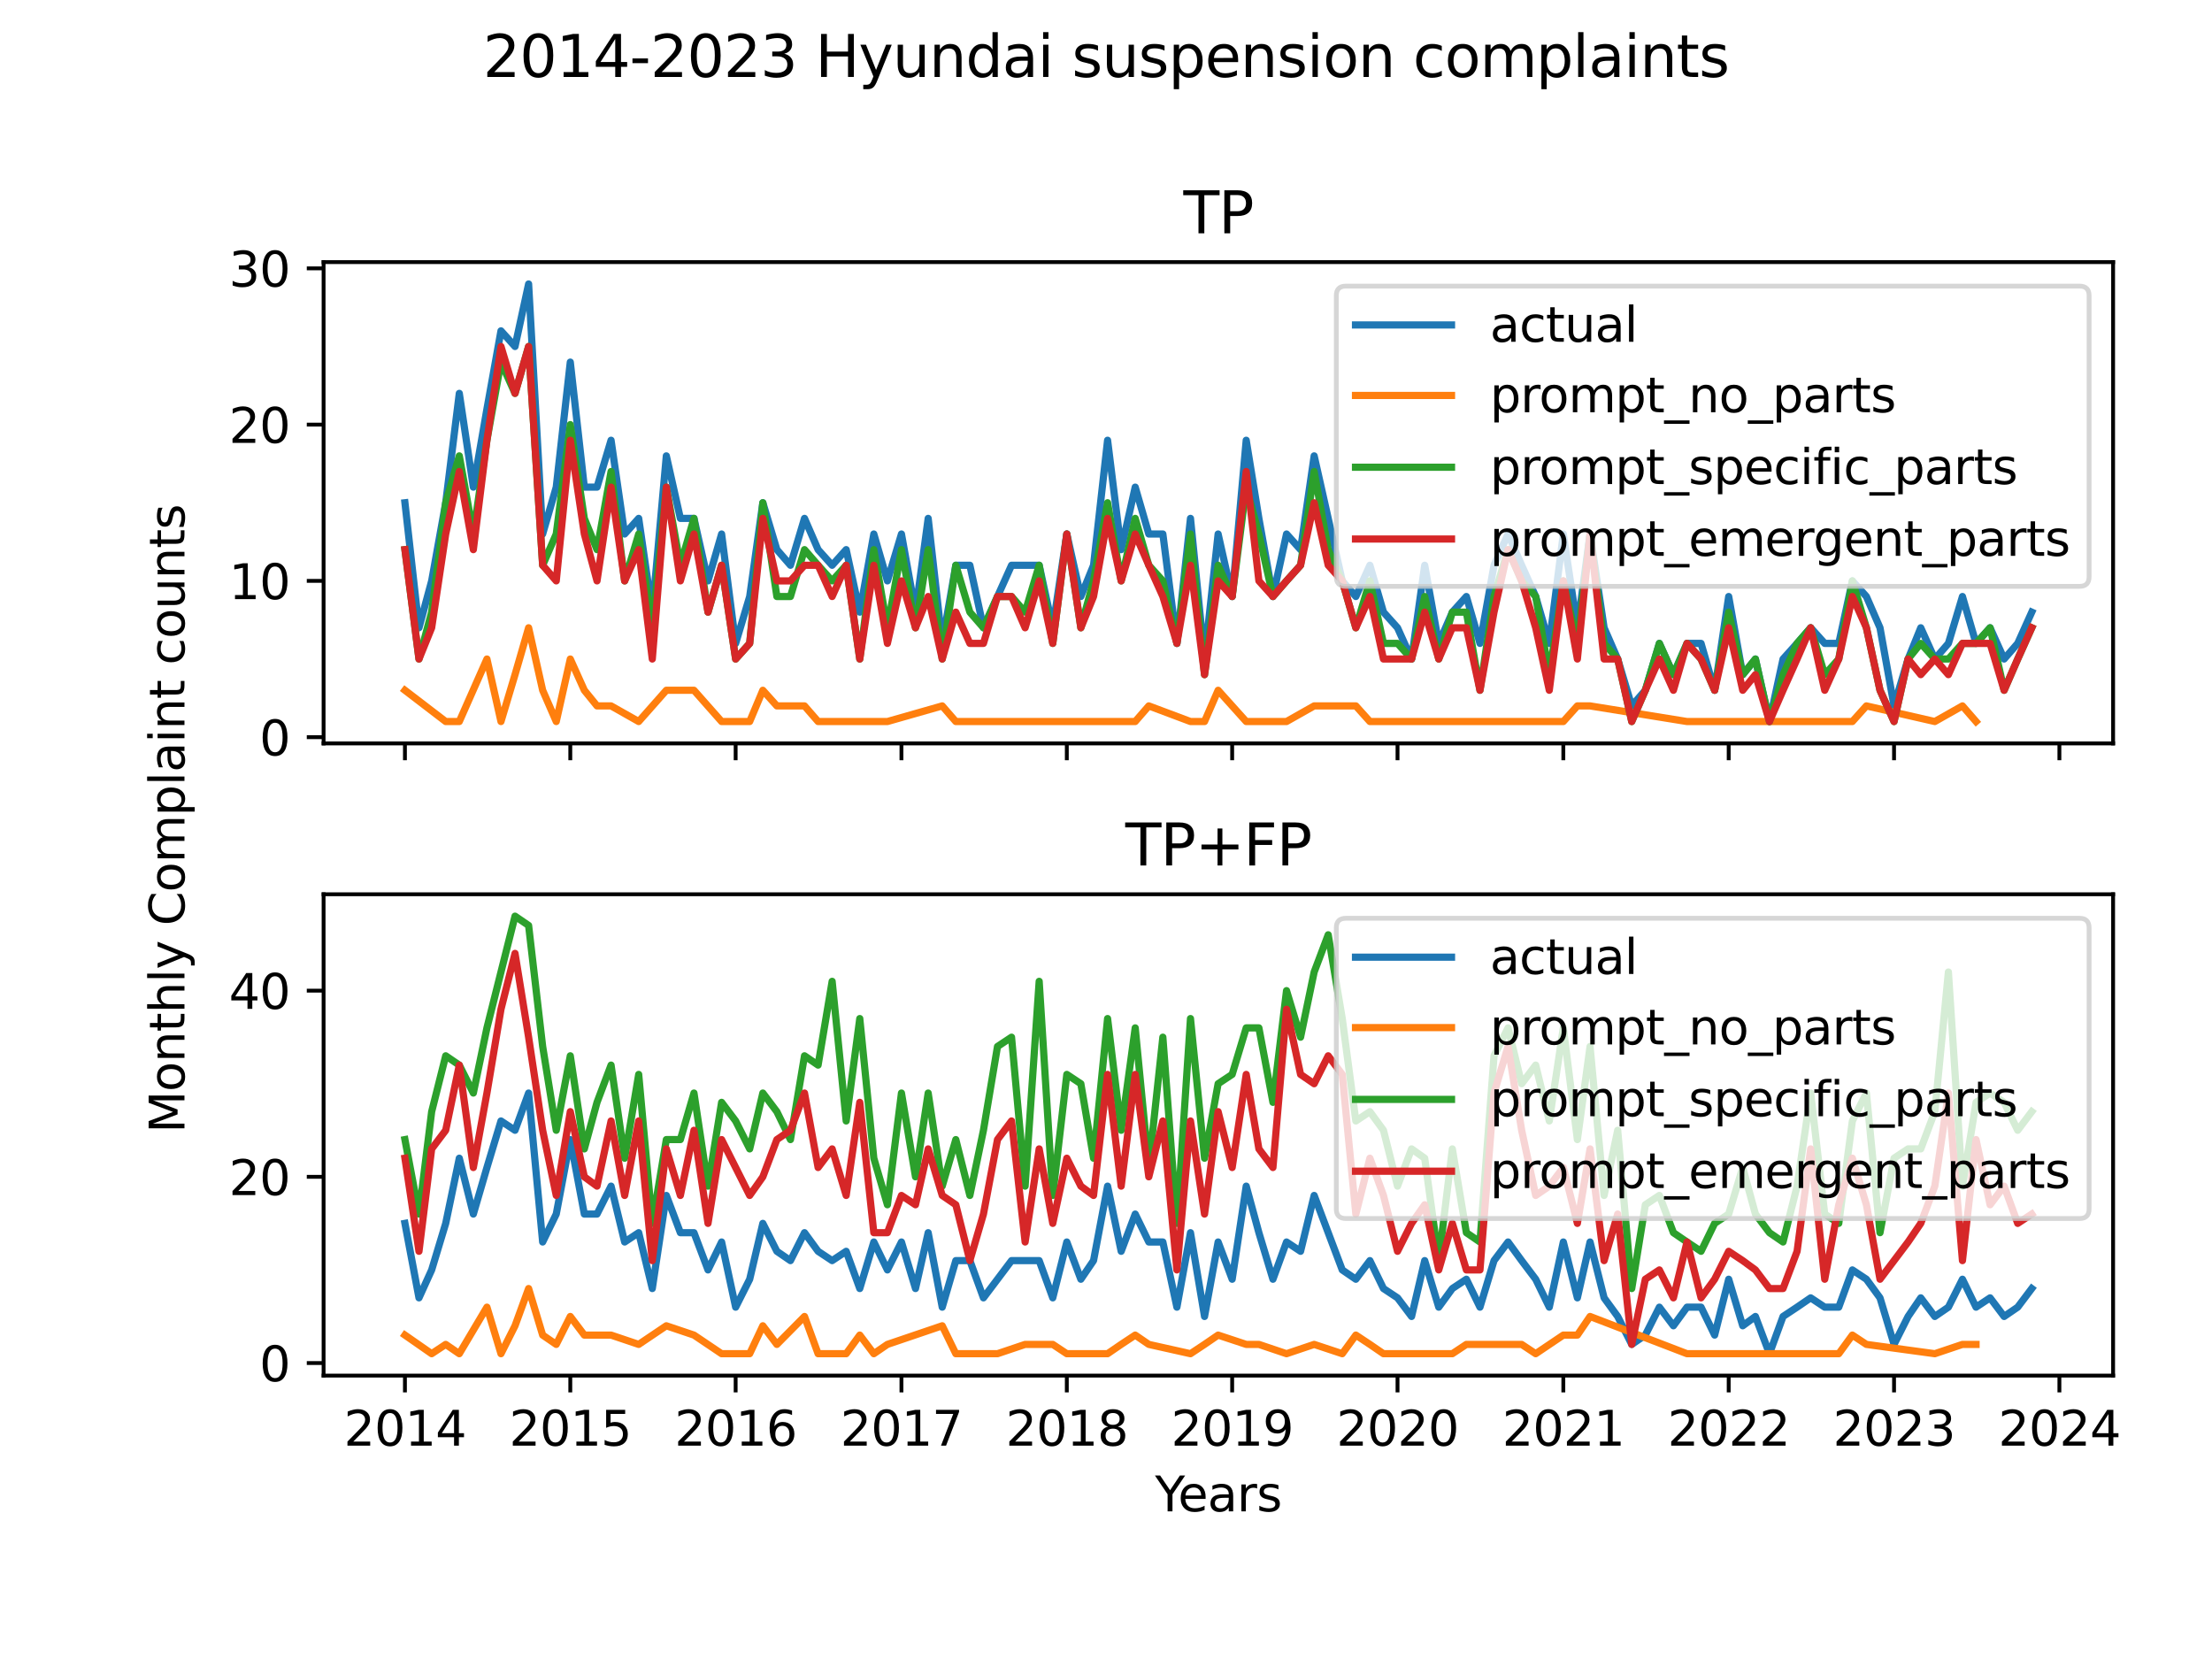 <?xml version="1.0" encoding="utf-8" standalone="no"?>
<!DOCTYPE svg PUBLIC "-//W3C//DTD SVG 1.1//EN"
  "http://www.w3.org/Graphics/SVG/1.1/DTD/svg11.dtd">
<svg xmlns:xlink="http://www.w3.org/1999/xlink" width="460.8pt" height="345.6pt" viewBox="0 0 460.8 345.6" xmlns="http://www.w3.org/2000/svg" version="1.1">
 <defs>
  <style type="text/css">*{stroke-linejoin: round; stroke-linecap: butt}</style>
 </defs>
 <g id="figure_1">
  <g id="patch_1">
   <path d="M 0 345.6 
L 460.8 345.6 
L 460.8 0 
L 0 0 
z
" style="fill: #ffffff"/>
  </g>
  <g id="axes_1">
   <g id="patch_2">
    <path d="M 67.41 154.865 
L 440.198 154.865 
L 440.198 54.6 
L 67.41 54.6 
z
" style="fill: #ffffff"/>
   </g>
   <g id="matplotlib.axis_1">
    <g id="xtick_1">
     <g id="line2d_1">
      <defs>
       <path id="m9136095ee8" d="M 0 0 
L 0 3.5 
" style="stroke: #000000; stroke-width: 0.8"/>
      </defs>
      <g>
       <use xlink:href="#m9136095ee8" x="84.355" y="154.865" style="stroke: #000000; stroke-width: 0.8"/>
      </g>
     </g>
    </g>
    <g id="xtick_2">
     <g id="line2d_2">
      <g>
       <use xlink:href="#m9136095ee8" x="118.802" y="154.865" style="stroke: #000000; stroke-width: 0.8"/>
      </g>
     </g>
    </g>
    <g id="xtick_3">
     <g id="line2d_3">
      <g>
       <use xlink:href="#m9136095ee8" x="153.248" y="154.865" style="stroke: #000000; stroke-width: 0.8"/>
      </g>
     </g>
    </g>
    <g id="xtick_4">
     <g id="line2d_4">
      <g>
       <use xlink:href="#m9136095ee8" x="187.789" y="154.865" style="stroke: #000000; stroke-width: 0.8"/>
      </g>
     </g>
    </g>
    <g id="xtick_5">
     <g id="line2d_5">
      <g>
       <use xlink:href="#m9136095ee8" x="222.236" y="154.865" style="stroke: #000000; stroke-width: 0.8"/>
      </g>
     </g>
    </g>
    <g id="xtick_6">
     <g id="line2d_6">
      <g>
       <use xlink:href="#m9136095ee8" x="256.682" y="154.865" style="stroke: #000000; stroke-width: 0.8"/>
      </g>
     </g>
    </g>
    <g id="xtick_7">
     <g id="line2d_7">
      <g>
       <use xlink:href="#m9136095ee8" x="291.129" y="154.865" style="stroke: #000000; stroke-width: 0.8"/>
      </g>
     </g>
    </g>
    <g id="xtick_8">
     <g id="line2d_8">
      <g>
       <use xlink:href="#m9136095ee8" x="325.67" y="154.865" style="stroke: #000000; stroke-width: 0.8"/>
      </g>
     </g>
    </g>
    <g id="xtick_9">
     <g id="line2d_9">
      <g>
       <use xlink:href="#m9136095ee8" x="360.117" y="154.865" style="stroke: #000000; stroke-width: 0.8"/>
      </g>
     </g>
    </g>
    <g id="xtick_10">
     <g id="line2d_10">
      <g>
       <use xlink:href="#m9136095ee8" x="394.563" y="154.865" style="stroke: #000000; stroke-width: 0.8"/>
      </g>
     </g>
    </g>
    <g id="xtick_11">
     <g id="line2d_11">
      <g>
       <use xlink:href="#m9136095ee8" x="429.01" y="154.865" style="stroke: #000000; stroke-width: 0.8"/>
      </g>
     </g>
    </g>
   </g>
   <g id="matplotlib.axis_2">
    <g id="ytick_1">
     <g id="line2d_12">
      <defs>
       <path id="m8124c79908" d="M 0 0 
L -3.5 0 
" style="stroke: #000000; stroke-width: 0.8"/>
      </defs>
      <g>
       <use xlink:href="#m8124c79908" x="67.41" y="153.563" style="stroke: #000000; stroke-width: 0.8"/>
      </g>
     </g>
     <g id="text_1">
      <!-- 0 -->
      <g transform="translate(54.047 157.363) scale(0.1 -0.1)">
       <defs>
        <path id="DejaVuSans-30" d="M 2034 4250 
Q 1547 4250 1301 3770 
Q 1056 3291 1056 2328 
Q 1056 1369 1301 889 
Q 1547 409 2034 409 
Q 2525 409 2770 889 
Q 3016 1369 3016 2328 
Q 3016 3291 2770 3770 
Q 2525 4250 2034 4250 
z
M 2034 4750 
Q 2819 4750 3233 4129 
Q 3647 3509 3647 2328 
Q 3647 1150 3233 529 
Q 2819 -91 2034 -91 
Q 1250 -91 836 529 
Q 422 1150 422 2328 
Q 422 3509 836 4129 
Q 1250 4750 2034 4750 
z
" transform="scale(0.016)"/>
       </defs>
       <use xlink:href="#DejaVuSans-30"/>
      </g>
     </g>
    </g>
    <g id="ytick_2">
     <g id="line2d_13">
      <g>
       <use xlink:href="#m8124c79908" x="67.41" y="121.01" style="stroke: #000000; stroke-width: 0.8"/>
      </g>
     </g>
     <g id="text_2">
      <!-- 10 -->
      <g transform="translate(47.685 124.809) scale(0.1 -0.1)">
       <defs>
        <path id="DejaVuSans-31" d="M 794 531 
L 1825 531 
L 1825 4091 
L 703 3866 
L 703 4441 
L 1819 4666 
L 2450 4666 
L 2450 531 
L 3481 531 
L 3481 0 
L 794 0 
L 794 531 
z
" transform="scale(0.016)"/>
       </defs>
       <use xlink:href="#DejaVuSans-31"/>
       <use xlink:href="#DejaVuSans-30" x="63.623"/>
      </g>
     </g>
    </g>
    <g id="ytick_3">
     <g id="line2d_14">
      <g>
       <use xlink:href="#m8124c79908" x="67.41" y="88.456" style="stroke: #000000; stroke-width: 0.8"/>
      </g>
     </g>
     <g id="text_3">
      <!-- 20 -->
      <g transform="translate(47.685 92.255) scale(0.1 -0.1)">
       <defs>
        <path id="DejaVuSans-32" d="M 1228 531 
L 3431 531 
L 3431 0 
L 469 0 
L 469 531 
Q 828 903 1448 1529 
Q 2069 2156 2228 2338 
Q 2531 2678 2651 2914 
Q 2772 3150 2772 3378 
Q 2772 3750 2511 3984 
Q 2250 4219 1831 4219 
Q 1534 4219 1204 4116 
Q 875 4013 500 3803 
L 500 4441 
Q 881 4594 1212 4672 
Q 1544 4750 1819 4750 
Q 2544 4750 2975 4387 
Q 3406 4025 3406 3419 
Q 3406 3131 3298 2873 
Q 3191 2616 2906 2266 
Q 2828 2175 2409 1742 
Q 1991 1309 1228 531 
z
" transform="scale(0.016)"/>
       </defs>
       <use xlink:href="#DejaVuSans-32"/>
       <use xlink:href="#DejaVuSans-30" x="63.623"/>
      </g>
     </g>
    </g>
    <g id="ytick_4">
     <g id="line2d_15">
      <g>
       <use xlink:href="#m8124c79908" x="67.41" y="55.902" style="stroke: #000000; stroke-width: 0.8"/>
      </g>
     </g>
     <g id="text_4">
      <!-- 30 -->
      <g transform="translate(47.685 59.701) scale(0.1 -0.1)">
       <defs>
        <path id="DejaVuSans-33" d="M 2597 2516 
Q 3050 2419 3304 2112 
Q 3559 1806 3559 1356 
Q 3559 666 3084 287 
Q 2609 -91 1734 -91 
Q 1441 -91 1130 -33 
Q 819 25 488 141 
L 488 750 
Q 750 597 1062 519 
Q 1375 441 1716 441 
Q 2309 441 2620 675 
Q 2931 909 2931 1356 
Q 2931 1769 2642 2001 
Q 2353 2234 1838 2234 
L 1294 2234 
L 1294 2753 
L 1863 2753 
Q 2328 2753 2575 2939 
Q 2822 3125 2822 3475 
Q 2822 3834 2567 4026 
Q 2313 4219 1838 4219 
Q 1578 4219 1281 4162 
Q 984 4106 628 3988 
L 628 4550 
Q 988 4650 1302 4700 
Q 1616 4750 1894 4750 
Q 2613 4750 3031 4423 
Q 3450 4097 3450 3541 
Q 3450 3153 3228 2886 
Q 3006 2619 2597 2516 
z
" transform="scale(0.016)"/>
       </defs>
       <use xlink:href="#DejaVuSans-33"/>
       <use xlink:href="#DejaVuSans-30" x="63.623"/>
      </g>
     </g>
    </g>
   </g>
   <g id="line2d_16">
    <path d="M 84.355 104.733 
L 87.281 130.776 
L 89.923 121.01 
L 92.849 104.733 
L 95.68 81.945 
L 98.605 101.477 
L 101.437 85.2 
L 104.362 68.924 
L 107.288 72.179 
L 110.119 59.158 
L 113.045 111.243 
L 115.876 101.477 
L 118.802 75.434 
L 121.727 101.477 
L 124.37 101.477 
L 127.295 91.711 
L 130.126 111.243 
L 133.052 107.988 
L 135.883 127.52 
L 138.809 94.967 
L 141.734 107.988 
L 144.566 107.988 
L 147.491 121.01 
L 150.323 111.243 
L 153.248 134.031 
L 156.174 124.265 
L 158.911 104.733 
L 161.836 114.499 
L 164.667 117.754 
L 167.593 107.988 
L 170.424 114.499 
L 173.35 117.754 
L 176.275 114.499 
L 179.107 127.52 
L 182.032 111.243 
L 184.864 121.01 
L 187.789 111.243 
L 190.715 127.52 
L 193.357 107.988 
L 196.283 134.031 
L 199.114 117.754 
L 202.04 117.754 
L 204.871 130.776 
L 207.796 124.265 
L 210.722 117.754 
L 213.553 117.754 
L 216.479 117.754 
L 219.31 130.776 
L 222.236 111.243 
L 225.161 124.265 
L 227.804 117.754 
L 230.729 91.711 
L 233.561 114.499 
L 236.486 101.477 
L 239.317 111.243 
L 242.243 111.243 
L 245.169 134.031 
L 248 107.988 
L 250.926 137.286 
L 253.757 111.243 
L 256.682 124.265 
L 259.608 91.711 
L 262.25 107.988 
L 265.176 124.265 
L 268.007 111.243 
L 270.933 114.499 
L 273.764 94.967 
L 276.69 107.988 
L 279.615 121.01 
L 282.447 124.265 
L 285.372 117.754 
L 288.203 127.52 
L 291.129 130.776 
L 294.055 137.286 
L 296.791 117.754 
L 299.717 134.031 
L 302.548 127.52 
L 305.474 124.265 
L 308.305 134.031 
L 311.231 117.754 
L 314.156 111.243 
L 316.988 117.754 
L 319.913 124.265 
L 322.744 134.031 
L 325.67 111.243 
L 328.596 130.776 
L 331.238 111.243 
L 334.164 130.776 
L 336.995 137.286 
L 339.92 147.053 
L 342.752 143.797 
L 345.677 134.031 
L 348.603 140.542 
L 351.434 134.031 
L 354.36 134.031 
L 357.191 143.797 
L 360.117 124.265 
L 363.042 140.542 
L 365.685 137.286 
L 368.61 150.308 
L 371.441 137.286 
L 374.367 134.031 
L 377.198 130.776 
L 380.124 134.031 
L 383.05 134.031 
L 385.881 121.01 
L 388.806 124.265 
L 391.638 130.776 
L 394.563 147.053 
L 397.489 137.286 
L 400.131 130.776 
L 403.057 137.286 
L 405.888 134.031 
L 408.814 124.265 
L 411.645 134.031 
L 414.571 130.776 
L 417.496 137.286 
L 420.327 134.031 
L 423.253 127.52 
" clip-path="url(#pa80321b2e3)" style="fill: none; stroke: #1f77b4; stroke-width: 1.5; stroke-linecap: square"/>
   </g>
   <g id="line2d_17">
    <path d="M 84.355 143.797 
L 92.849 150.308 
L 95.68 150.308 
L 101.437 137.286 
L 104.362 150.308 
L 107.288 140.542 
L 110.119 130.776 
L 113.045 143.797 
L 115.876 150.308 
L 118.802 137.286 
L 121.727 143.797 
L 124.37 147.053 
L 127.295 147.053 
L 133.052 150.308 
L 138.809 143.797 
L 144.566 143.797 
L 150.323 150.308 
L 153.248 150.308 
L 156.174 150.308 
L 158.911 143.797 
L 161.836 147.053 
L 167.593 147.053 
L 170.424 150.308 
L 173.35 150.308 
L 176.275 150.308 
L 179.107 150.308 
L 182.032 150.308 
L 184.864 150.308 
L 196.283 147.053 
L 199.114 150.308 
L 207.796 150.308 
L 213.553 150.308 
L 219.31 150.308 
L 222.236 150.308 
L 230.729 150.308 
L 233.561 150.308 
L 236.486 150.308 
L 239.317 147.053 
L 248 150.308 
L 250.926 150.308 
L 253.757 143.797 
L 259.608 150.308 
L 262.25 150.308 
L 268.007 150.308 
L 273.764 147.053 
L 282.447 147.053 
L 285.372 150.308 
L 288.203 150.308 
L 296.791 150.308 
L 299.717 150.308 
L 302.548 150.308 
L 305.474 150.308 
L 316.988 150.308 
L 319.913 150.308 
L 325.67 150.308 
L 328.596 147.053 
L 331.238 147.053 
L 351.434 150.308 
L 371.441 150.308 
L 380.124 150.308 
L 383.05 150.308 
L 385.881 150.308 
L 388.806 147.053 
L 403.057 150.308 
L 408.814 147.053 
L 411.645 150.308 
" clip-path="url(#pa80321b2e3)" style="fill: none; stroke: #ff7f0e; stroke-width: 1.5; stroke-linecap: square"/>
   </g>
   <g id="line2d_18">
    <path d="M 84.355 114.499 
L 87.281 137.286 
L 89.923 127.52 
L 92.849 104.733 
L 95.68 94.967 
L 98.605 111.243 
L 101.437 91.711 
L 104.362 75.434 
L 107.288 81.945 
L 110.119 72.179 
L 113.045 117.754 
L 115.876 111.243 
L 118.802 88.456 
L 121.727 107.988 
L 124.37 114.499 
L 127.295 98.222 
L 130.126 121.01 
L 133.052 111.243 
L 135.883 130.776 
L 138.809 101.477 
L 141.734 117.754 
L 144.566 107.988 
L 147.491 127.52 
L 150.323 117.754 
L 153.248 137.286 
L 156.174 134.031 
L 158.911 104.733 
L 161.836 124.265 
L 164.667 124.265 
L 167.593 114.499 
L 170.424 117.754 
L 173.35 121.01 
L 176.275 117.754 
L 179.107 137.286 
L 182.032 114.499 
L 184.864 130.776 
L 187.789 114.499 
L 190.715 130.776 
L 193.357 114.499 
L 196.283 137.286 
L 199.114 117.754 
L 202.04 127.52 
L 204.871 130.776 
L 207.796 124.265 
L 210.722 124.265 
L 213.553 127.52 
L 216.479 117.754 
L 219.31 134.031 
L 222.236 111.243 
L 225.161 130.776 
L 227.804 121.01 
L 230.729 104.733 
L 233.561 121.01 
L 236.486 107.988 
L 239.317 117.754 
L 242.243 121.01 
L 245.169 134.031 
L 248 111.243 
L 250.926 140.542 
L 253.757 117.754 
L 256.682 124.265 
L 259.608 101.477 
L 262.25 111.243 
L 265.176 124.265 
L 268.007 121.01 
L 270.933 117.754 
L 273.764 98.222 
L 276.69 114.499 
L 279.615 121.01 
L 282.447 130.776 
L 285.372 121.01 
L 288.203 134.031 
L 291.129 134.031 
L 294.055 137.286 
L 296.791 124.265 
L 299.717 137.286 
L 302.548 127.52 
L 305.474 127.52 
L 308.305 143.797 
L 311.231 124.265 
L 314.156 114.499 
L 316.988 121.01 
L 319.913 124.265 
L 322.744 140.542 
L 325.67 121.01 
L 328.596 134.031 
L 331.238 111.243 
L 334.164 134.031 
L 336.995 137.286 
L 339.92 150.308 
L 342.752 143.797 
L 345.677 134.031 
L 348.603 140.542 
L 351.434 134.031 
L 354.36 137.286 
L 357.191 143.797 
L 360.117 127.52 
L 363.042 140.542 
L 365.685 137.286 
L 368.61 150.308 
L 371.441 140.542 
L 374.367 134.031 
L 377.198 130.776 
L 380.124 140.542 
L 383.05 137.286 
L 385.881 121.01 
L 388.806 130.776 
L 391.638 143.797 
L 394.563 150.308 
L 397.489 137.286 
L 400.131 134.031 
L 403.057 137.286 
L 405.888 137.286 
L 408.814 134.031 
L 411.645 134.031 
L 414.571 130.776 
L 417.496 143.797 
L 420.327 137.286 
L 423.253 130.776 
" clip-path="url(#pa80321b2e3)" style="fill: none; stroke: #2ca02c; stroke-width: 1.5; stroke-linecap: square"/>
   </g>
   <g id="line2d_19">
    <path d="M 84.355 114.499 
L 87.281 137.286 
L 89.923 130.776 
L 92.849 111.243 
L 95.68 98.222 
L 98.605 114.499 
L 101.437 91.711 
L 104.362 72.179 
L 107.288 81.945 
L 110.119 72.179 
L 113.045 117.754 
L 115.876 121.01 
L 118.802 91.711 
L 121.727 111.243 
L 124.37 121.01 
L 127.295 101.477 
L 130.126 121.01 
L 133.052 114.499 
L 135.883 137.286 
L 138.809 101.477 
L 141.734 121.01 
L 144.566 111.243 
L 147.491 127.52 
L 150.323 117.754 
L 153.248 137.286 
L 156.174 134.031 
L 158.911 107.988 
L 161.836 121.01 
L 164.667 121.01 
L 167.593 117.754 
L 170.424 117.754 
L 173.35 124.265 
L 176.275 117.754 
L 179.107 137.286 
L 182.032 117.754 
L 184.864 134.031 
L 187.789 121.01 
L 190.715 130.776 
L 193.357 124.265 
L 196.283 137.286 
L 199.114 127.52 
L 202.04 134.031 
L 204.871 134.031 
L 207.796 124.265 
L 210.722 124.265 
L 213.553 130.776 
L 216.479 121.01 
L 219.31 134.031 
L 222.236 111.243 
L 225.161 130.776 
L 227.804 124.265 
L 230.729 107.988 
L 233.561 121.01 
L 236.486 111.243 
L 239.317 117.754 
L 242.243 124.265 
L 245.169 134.031 
L 248 117.754 
L 250.926 140.542 
L 253.757 121.01 
L 256.682 124.265 
L 259.608 98.222 
L 262.25 121.01 
L 265.176 124.265 
L 268.007 121.01 
L 270.933 117.754 
L 273.764 104.733 
L 276.69 117.754 
L 279.615 121.01 
L 282.447 130.776 
L 285.372 124.265 
L 288.203 137.286 
L 291.129 137.286 
L 294.055 137.286 
L 296.791 127.52 
L 299.717 137.286 
L 302.548 130.776 
L 305.474 130.776 
L 308.305 143.797 
L 311.231 127.52 
L 314.156 114.499 
L 316.988 121.01 
L 319.913 130.776 
L 322.744 143.797 
L 325.67 121.01 
L 328.596 137.286 
L 331.238 111.243 
L 334.164 137.286 
L 336.995 137.286 
L 339.92 150.308 
L 342.752 143.797 
L 345.677 137.286 
L 348.603 143.797 
L 351.434 134.031 
L 354.36 137.286 
L 357.191 143.797 
L 360.117 130.776 
L 363.042 143.797 
L 365.685 140.542 
L 368.61 150.308 
L 371.441 143.797 
L 374.367 137.286 
L 377.198 130.776 
L 380.124 143.797 
L 383.05 137.286 
L 385.881 124.265 
L 388.806 130.776 
L 391.638 143.797 
L 394.563 150.308 
L 397.489 137.286 
L 400.131 140.542 
L 403.057 137.286 
L 405.888 140.542 
L 408.814 134.031 
L 411.645 134.031 
L 414.571 134.031 
L 417.496 143.797 
L 420.327 137.286 
L 423.253 130.776 
" clip-path="url(#pa80321b2e3)" style="fill: none; stroke: #d62728; stroke-width: 1.5; stroke-linecap: square"/>
   </g>
   <g id="patch_3">
    <path d="M 67.41 154.865 
L 67.41 54.6 
" style="fill: none; stroke: #000000; stroke-width: 0.8; stroke-linejoin: miter; stroke-linecap: square"/>
   </g>
   <g id="patch_4">
    <path d="M 440.198 154.865 
L 440.198 54.6 
" style="fill: none; stroke: #000000; stroke-width: 0.8; stroke-linejoin: miter; stroke-linecap: square"/>
   </g>
   <g id="patch_5">
    <path d="M 67.41 154.865 
L 440.198 154.865 
" style="fill: none; stroke: #000000; stroke-width: 0.8; stroke-linejoin: miter; stroke-linecap: square"/>
   </g>
   <g id="patch_6">
    <path d="M 67.41 54.6 
L 440.198 54.6 
" style="fill: none; stroke: #000000; stroke-width: 0.8; stroke-linejoin: miter; stroke-linecap: square"/>
   </g>
   <g id="text_5">
    <!-- TP -->
    <g transform="translate(246.521 48.6) scale(0.12 -0.12)">
     <defs>
      <path id="DejaVuSans-54" d="M -19 4666 
L 3928 4666 
L 3928 4134 
L 2272 4134 
L 2272 0 
L 1638 0 
L 1638 4134 
L -19 4134 
L -19 4666 
z
" transform="scale(0.016)"/>
      <path id="DejaVuSans-50" d="M 1259 4147 
L 1259 2394 
L 2053 2394 
Q 2494 2394 2734 2622 
Q 2975 2850 2975 3272 
Q 2975 3691 2734 3919 
Q 2494 4147 2053 4147 
L 1259 4147 
z
M 628 4666 
L 2053 4666 
Q 2838 4666 3239 4311 
Q 3641 3956 3641 3272 
Q 3641 2581 3239 2228 
Q 2838 1875 2053 1875 
L 1259 1875 
L 1259 0 
L 628 0 
L 628 4666 
z
" transform="scale(0.016)"/>
     </defs>
     <use xlink:href="#DejaVuSans-54"/>
     <use xlink:href="#DejaVuSans-50" x="61.084"/>
    </g>
   </g>
   <g id="legend_1">
    <g id="patch_7">
     <path d="M 280.376 122.147 
L 433.198 122.147 
Q 435.198 122.147 435.198 120.147 
L 435.198 61.6 
Q 435.198 59.6 433.198 59.6 
L 280.376 59.6 
Q 278.376 59.6 278.376 61.6 
L 278.376 120.147 
Q 278.376 122.147 280.376 122.147 
z
" style="fill: #ffffff; opacity: 0.8; stroke: #cccccc; stroke-linejoin: miter"/>
    </g>
    <g id="line2d_20">
     <path d="M 282.376 67.698 
L 292.376 67.698 
L 302.376 67.698 
" style="fill: none; stroke: #1f77b4; stroke-width: 1.5; stroke-linecap: square"/>
    </g>
    <g id="text_6">
     <!-- actual -->
     <g transform="translate(310.376 71.198) scale(0.1 -0.1)">
      <defs>
       <path id="DejaVuSans-61" d="M 2194 1759 
Q 1497 1759 1228 1600 
Q 959 1441 959 1056 
Q 959 750 1161 570 
Q 1363 391 1709 391 
Q 2188 391 2477 730 
Q 2766 1069 2766 1631 
L 2766 1759 
L 2194 1759 
z
M 3341 1997 
L 3341 0 
L 2766 0 
L 2766 531 
Q 2569 213 2275 61 
Q 1981 -91 1556 -91 
Q 1019 -91 701 211 
Q 384 513 384 1019 
Q 384 1609 779 1909 
Q 1175 2209 1959 2209 
L 2766 2209 
L 2766 2266 
Q 2766 2663 2505 2880 
Q 2244 3097 1772 3097 
Q 1472 3097 1187 3025 
Q 903 2953 641 2809 
L 641 3341 
Q 956 3463 1253 3523 
Q 1550 3584 1831 3584 
Q 2591 3584 2966 3190 
Q 3341 2797 3341 1997 
z
" transform="scale(0.016)"/>
       <path id="DejaVuSans-63" d="M 3122 3366 
L 3122 2828 
Q 2878 2963 2633 3030 
Q 2388 3097 2138 3097 
Q 1578 3097 1268 2742 
Q 959 2388 959 1747 
Q 959 1106 1268 751 
Q 1578 397 2138 397 
Q 2388 397 2633 464 
Q 2878 531 3122 666 
L 3122 134 
Q 2881 22 2623 -34 
Q 2366 -91 2075 -91 
Q 1284 -91 818 406 
Q 353 903 353 1747 
Q 353 2603 823 3093 
Q 1294 3584 2113 3584 
Q 2378 3584 2631 3529 
Q 2884 3475 3122 3366 
z
" transform="scale(0.016)"/>
       <path id="DejaVuSans-74" d="M 1172 4494 
L 1172 3500 
L 2356 3500 
L 2356 3053 
L 1172 3053 
L 1172 1153 
Q 1172 725 1289 603 
Q 1406 481 1766 481 
L 2356 481 
L 2356 0 
L 1766 0 
Q 1100 0 847 248 
Q 594 497 594 1153 
L 594 3053 
L 172 3053 
L 172 3500 
L 594 3500 
L 594 4494 
L 1172 4494 
z
" transform="scale(0.016)"/>
       <path id="DejaVuSans-75" d="M 544 1381 
L 544 3500 
L 1119 3500 
L 1119 1403 
Q 1119 906 1312 657 
Q 1506 409 1894 409 
Q 2359 409 2629 706 
Q 2900 1003 2900 1516 
L 2900 3500 
L 3475 3500 
L 3475 0 
L 2900 0 
L 2900 538 
Q 2691 219 2414 64 
Q 2138 -91 1772 -91 
Q 1169 -91 856 284 
Q 544 659 544 1381 
z
M 1991 3584 
L 1991 3584 
z
" transform="scale(0.016)"/>
       <path id="DejaVuSans-6c" d="M 603 4863 
L 1178 4863 
L 1178 0 
L 603 0 
L 603 4863 
z
" transform="scale(0.016)"/>
      </defs>
      <use xlink:href="#DejaVuSans-61"/>
      <use xlink:href="#DejaVuSans-63" x="61.279"/>
      <use xlink:href="#DejaVuSans-74" x="116.26"/>
      <use xlink:href="#DejaVuSans-75" x="155.469"/>
      <use xlink:href="#DejaVuSans-61" x="218.848"/>
      <use xlink:href="#DejaVuSans-6c" x="280.127"/>
     </g>
    </g>
    <g id="line2d_21">
     <path d="M 282.376 82.377 
L 292.376 82.377 
L 302.376 82.377 
" style="fill: none; stroke: #ff7f0e; stroke-width: 1.5; stroke-linecap: square"/>
    </g>
    <g id="text_7">
     <!-- prompt_no_parts -->
     <g transform="translate(310.376 85.877) scale(0.1 -0.1)">
      <defs>
       <path id="DejaVuSans-70" d="M 1159 525 
L 1159 -1331 
L 581 -1331 
L 581 3500 
L 1159 3500 
L 1159 2969 
Q 1341 3281 1617 3432 
Q 1894 3584 2278 3584 
Q 2916 3584 3314 3078 
Q 3713 2572 3713 1747 
Q 3713 922 3314 415 
Q 2916 -91 2278 -91 
Q 1894 -91 1617 61 
Q 1341 213 1159 525 
z
M 3116 1747 
Q 3116 2381 2855 2742 
Q 2594 3103 2138 3103 
Q 1681 3103 1420 2742 
Q 1159 2381 1159 1747 
Q 1159 1113 1420 752 
Q 1681 391 2138 391 
Q 2594 391 2855 752 
Q 3116 1113 3116 1747 
z
" transform="scale(0.016)"/>
       <path id="DejaVuSans-72" d="M 2631 2963 
Q 2534 3019 2420 3045 
Q 2306 3072 2169 3072 
Q 1681 3072 1420 2755 
Q 1159 2438 1159 1844 
L 1159 0 
L 581 0 
L 581 3500 
L 1159 3500 
L 1159 2956 
Q 1341 3275 1631 3429 
Q 1922 3584 2338 3584 
Q 2397 3584 2469 3576 
Q 2541 3569 2628 3553 
L 2631 2963 
z
" transform="scale(0.016)"/>
       <path id="DejaVuSans-6f" d="M 1959 3097 
Q 1497 3097 1228 2736 
Q 959 2375 959 1747 
Q 959 1119 1226 758 
Q 1494 397 1959 397 
Q 2419 397 2687 759 
Q 2956 1122 2956 1747 
Q 2956 2369 2687 2733 
Q 2419 3097 1959 3097 
z
M 1959 3584 
Q 2709 3584 3137 3096 
Q 3566 2609 3566 1747 
Q 3566 888 3137 398 
Q 2709 -91 1959 -91 
Q 1206 -91 779 398 
Q 353 888 353 1747 
Q 353 2609 779 3096 
Q 1206 3584 1959 3584 
z
" transform="scale(0.016)"/>
       <path id="DejaVuSans-6d" d="M 3328 2828 
Q 3544 3216 3844 3400 
Q 4144 3584 4550 3584 
Q 5097 3584 5394 3201 
Q 5691 2819 5691 2113 
L 5691 0 
L 5113 0 
L 5113 2094 
Q 5113 2597 4934 2840 
Q 4756 3084 4391 3084 
Q 3944 3084 3684 2787 
Q 3425 2491 3425 1978 
L 3425 0 
L 2847 0 
L 2847 2094 
Q 2847 2600 2669 2842 
Q 2491 3084 2119 3084 
Q 1678 3084 1418 2786 
Q 1159 2488 1159 1978 
L 1159 0 
L 581 0 
L 581 3500 
L 1159 3500 
L 1159 2956 
Q 1356 3278 1631 3431 
Q 1906 3584 2284 3584 
Q 2666 3584 2933 3390 
Q 3200 3197 3328 2828 
z
" transform="scale(0.016)"/>
       <path id="DejaVuSans-5f" d="M 3263 -1063 
L 3263 -1509 
L -63 -1509 
L -63 -1063 
L 3263 -1063 
z
" transform="scale(0.016)"/>
       <path id="DejaVuSans-6e" d="M 3513 2113 
L 3513 0 
L 2938 0 
L 2938 2094 
Q 2938 2591 2744 2837 
Q 2550 3084 2163 3084 
Q 1697 3084 1428 2787 
Q 1159 2491 1159 1978 
L 1159 0 
L 581 0 
L 581 3500 
L 1159 3500 
L 1159 2956 
Q 1366 3272 1645 3428 
Q 1925 3584 2291 3584 
Q 2894 3584 3203 3211 
Q 3513 2838 3513 2113 
z
" transform="scale(0.016)"/>
       <path id="DejaVuSans-73" d="M 2834 3397 
L 2834 2853 
Q 2591 2978 2328 3040 
Q 2066 3103 1784 3103 
Q 1356 3103 1142 2972 
Q 928 2841 928 2578 
Q 928 2378 1081 2264 
Q 1234 2150 1697 2047 
L 1894 2003 
Q 2506 1872 2764 1633 
Q 3022 1394 3022 966 
Q 3022 478 2636 193 
Q 2250 -91 1575 -91 
Q 1294 -91 989 -36 
Q 684 19 347 128 
L 347 722 
Q 666 556 975 473 
Q 1284 391 1588 391 
Q 1994 391 2212 530 
Q 2431 669 2431 922 
Q 2431 1156 2273 1281 
Q 2116 1406 1581 1522 
L 1381 1569 
Q 847 1681 609 1914 
Q 372 2147 372 2553 
Q 372 3047 722 3315 
Q 1072 3584 1716 3584 
Q 2034 3584 2315 3537 
Q 2597 3491 2834 3397 
z
" transform="scale(0.016)"/>
      </defs>
      <use xlink:href="#DejaVuSans-70"/>
      <use xlink:href="#DejaVuSans-72" x="63.477"/>
      <use xlink:href="#DejaVuSans-6f" x="102.34"/>
      <use xlink:href="#DejaVuSans-6d" x="163.521"/>
      <use xlink:href="#DejaVuSans-70" x="260.934"/>
      <use xlink:href="#DejaVuSans-74" x="324.41"/>
      <use xlink:href="#DejaVuSans-5f" x="363.619"/>
      <use xlink:href="#DejaVuSans-6e" x="413.619"/>
      <use xlink:href="#DejaVuSans-6f" x="476.998"/>
      <use xlink:href="#DejaVuSans-5f" x="538.18"/>
      <use xlink:href="#DejaVuSans-70" x="588.18"/>
      <use xlink:href="#DejaVuSans-61" x="651.656"/>
      <use xlink:href="#DejaVuSans-72" x="712.936"/>
      <use xlink:href="#DejaVuSans-74" x="754.049"/>
      <use xlink:href="#DejaVuSans-73" x="793.258"/>
     </g>
    </g>
    <g id="line2d_22">
     <path d="M 282.376 97.333 
L 292.376 97.333 
L 302.376 97.333 
" style="fill: none; stroke: #2ca02c; stroke-width: 1.5; stroke-linecap: square"/>
    </g>
    <g id="text_8">
     <!-- prompt_specific_parts -->
     <g transform="translate(310.376 100.833) scale(0.1 -0.1)">
      <defs>
       <path id="DejaVuSans-65" d="M 3597 1894 
L 3597 1613 
L 953 1613 
Q 991 1019 1311 708 
Q 1631 397 2203 397 
Q 2534 397 2845 478 
Q 3156 559 3463 722 
L 3463 178 
Q 3153 47 2828 -22 
Q 2503 -91 2169 -91 
Q 1331 -91 842 396 
Q 353 884 353 1716 
Q 353 2575 817 3079 
Q 1281 3584 2069 3584 
Q 2775 3584 3186 3129 
Q 3597 2675 3597 1894 
z
M 3022 2063 
Q 3016 2534 2758 2815 
Q 2500 3097 2075 3097 
Q 1594 3097 1305 2825 
Q 1016 2553 972 2059 
L 3022 2063 
z
" transform="scale(0.016)"/>
       <path id="DejaVuSans-69" d="M 603 3500 
L 1178 3500 
L 1178 0 
L 603 0 
L 603 3500 
z
M 603 4863 
L 1178 4863 
L 1178 4134 
L 603 4134 
L 603 4863 
z
" transform="scale(0.016)"/>
       <path id="DejaVuSans-66" d="M 2375 4863 
L 2375 4384 
L 1825 4384 
Q 1516 4384 1395 4259 
Q 1275 4134 1275 3809 
L 1275 3500 
L 2222 3500 
L 2222 3053 
L 1275 3053 
L 1275 0 
L 697 0 
L 697 3053 
L 147 3053 
L 147 3500 
L 697 3500 
L 697 3744 
Q 697 4328 969 4595 
Q 1241 4863 1831 4863 
L 2375 4863 
z
" transform="scale(0.016)"/>
      </defs>
      <use xlink:href="#DejaVuSans-70"/>
      <use xlink:href="#DejaVuSans-72" x="63.477"/>
      <use xlink:href="#DejaVuSans-6f" x="102.34"/>
      <use xlink:href="#DejaVuSans-6d" x="163.521"/>
      <use xlink:href="#DejaVuSans-70" x="260.934"/>
      <use xlink:href="#DejaVuSans-74" x="324.41"/>
      <use xlink:href="#DejaVuSans-5f" x="363.619"/>
      <use xlink:href="#DejaVuSans-73" x="413.619"/>
      <use xlink:href="#DejaVuSans-70" x="465.719"/>
      <use xlink:href="#DejaVuSans-65" x="529.195"/>
      <use xlink:href="#DejaVuSans-63" x="590.719"/>
      <use xlink:href="#DejaVuSans-69" x="645.699"/>
      <use xlink:href="#DejaVuSans-66" x="673.482"/>
      <use xlink:href="#DejaVuSans-69" x="708.688"/>
      <use xlink:href="#DejaVuSans-63" x="736.471"/>
      <use xlink:href="#DejaVuSans-5f" x="791.451"/>
      <use xlink:href="#DejaVuSans-70" x="841.451"/>
      <use xlink:href="#DejaVuSans-61" x="904.928"/>
      <use xlink:href="#DejaVuSans-72" x="966.207"/>
      <use xlink:href="#DejaVuSans-74" x="1007.32"/>
      <use xlink:href="#DejaVuSans-73" x="1046.529"/>
     </g>
    </g>
    <g id="line2d_23">
     <path d="M 282.376 112.289 
L 292.376 112.289 
L 302.376 112.289 
" style="fill: none; stroke: #d62728; stroke-width: 1.5; stroke-linecap: square"/>
    </g>
    <g id="text_9">
     <!-- prompt_emergent_parts -->
     <g transform="translate(310.376 115.789) scale(0.1 -0.1)">
      <defs>
       <path id="DejaVuSans-67" d="M 2906 1791 
Q 2906 2416 2648 2759 
Q 2391 3103 1925 3103 
Q 1463 3103 1205 2759 
Q 947 2416 947 1791 
Q 947 1169 1205 825 
Q 1463 481 1925 481 
Q 2391 481 2648 825 
Q 2906 1169 2906 1791 
z
M 3481 434 
Q 3481 -459 3084 -895 
Q 2688 -1331 1869 -1331 
Q 1566 -1331 1297 -1286 
Q 1028 -1241 775 -1147 
L 775 -588 
Q 1028 -725 1275 -790 
Q 1522 -856 1778 -856 
Q 2344 -856 2625 -561 
Q 2906 -266 2906 331 
L 2906 616 
Q 2728 306 2450 153 
Q 2172 0 1784 0 
Q 1141 0 747 490 
Q 353 981 353 1791 
Q 353 2603 747 3093 
Q 1141 3584 1784 3584 
Q 2172 3584 2450 3431 
Q 2728 3278 2906 2969 
L 2906 3500 
L 3481 3500 
L 3481 434 
z
" transform="scale(0.016)"/>
      </defs>
      <use xlink:href="#DejaVuSans-70"/>
      <use xlink:href="#DejaVuSans-72" x="63.477"/>
      <use xlink:href="#DejaVuSans-6f" x="102.34"/>
      <use xlink:href="#DejaVuSans-6d" x="163.521"/>
      <use xlink:href="#DejaVuSans-70" x="260.934"/>
      <use xlink:href="#DejaVuSans-74" x="324.41"/>
      <use xlink:href="#DejaVuSans-5f" x="363.619"/>
      <use xlink:href="#DejaVuSans-65" x="413.619"/>
      <use xlink:href="#DejaVuSans-6d" x="475.143"/>
      <use xlink:href="#DejaVuSans-65" x="572.555"/>
      <use xlink:href="#DejaVuSans-72" x="634.078"/>
      <use xlink:href="#DejaVuSans-67" x="673.441"/>
      <use xlink:href="#DejaVuSans-65" x="736.918"/>
      <use xlink:href="#DejaVuSans-6e" x="798.441"/>
      <use xlink:href="#DejaVuSans-74" x="861.82"/>
      <use xlink:href="#DejaVuSans-5f" x="901.029"/>
      <use xlink:href="#DejaVuSans-70" x="951.029"/>
      <use xlink:href="#DejaVuSans-61" x="1014.506"/>
      <use xlink:href="#DejaVuSans-72" x="1075.785"/>
      <use xlink:href="#DejaVuSans-74" x="1116.898"/>
      <use xlink:href="#DejaVuSans-73" x="1156.107"/>
     </g>
    </g>
   </g>
  </g>
  <g id="axes_2">
   <g id="patch_8">
    <path d="M 67.41 286.56 
L 440.198 286.56 
L 440.198 186.295 
L 67.41 186.295 
z
" style="fill: #ffffff"/>
   </g>
   <g id="matplotlib.axis_3">
    <g id="xtick_12">
     <g id="line2d_24">
      <g>
       <use xlink:href="#m9136095ee8" x="84.355" y="286.56" style="stroke: #000000; stroke-width: 0.8"/>
      </g>
     </g>
     <g id="text_10">
      <!-- 2014 -->
      <g transform="translate(71.63 301.158) scale(0.1 -0.1)">
       <defs>
        <path id="DejaVuSans-34" d="M 2419 4116 
L 825 1625 
L 2419 1625 
L 2419 4116 
z
M 2253 4666 
L 3047 4666 
L 3047 1625 
L 3713 1625 
L 3713 1100 
L 3047 1100 
L 3047 0 
L 2419 0 
L 2419 1100 
L 313 1100 
L 313 1709 
L 2253 4666 
z
" transform="scale(0.016)"/>
       </defs>
       <use xlink:href="#DejaVuSans-32"/>
       <use xlink:href="#DejaVuSans-30" x="63.623"/>
       <use xlink:href="#DejaVuSans-31" x="127.246"/>
       <use xlink:href="#DejaVuSans-34" x="190.869"/>
      </g>
     </g>
    </g>
    <g id="xtick_13">
     <g id="line2d_25">
      <g>
       <use xlink:href="#m9136095ee8" x="118.802" y="286.56" style="stroke: #000000; stroke-width: 0.8"/>
      </g>
     </g>
     <g id="text_11">
      <!-- 2015 -->
      <g transform="translate(106.077 301.158) scale(0.1 -0.1)">
       <defs>
        <path id="DejaVuSans-35" d="M 691 4666 
L 3169 4666 
L 3169 4134 
L 1269 4134 
L 1269 2991 
Q 1406 3038 1543 3061 
Q 1681 3084 1819 3084 
Q 2600 3084 3056 2656 
Q 3513 2228 3513 1497 
Q 3513 744 3044 326 
Q 2575 -91 1722 -91 
Q 1428 -91 1123 -41 
Q 819 9 494 109 
L 494 744 
Q 775 591 1075 516 
Q 1375 441 1709 441 
Q 2250 441 2565 725 
Q 2881 1009 2881 1497 
Q 2881 1984 2565 2268 
Q 2250 2553 1709 2553 
Q 1456 2553 1204 2497 
Q 953 2441 691 2322 
L 691 4666 
z
" transform="scale(0.016)"/>
       </defs>
       <use xlink:href="#DejaVuSans-32"/>
       <use xlink:href="#DejaVuSans-30" x="63.623"/>
       <use xlink:href="#DejaVuSans-31" x="127.246"/>
       <use xlink:href="#DejaVuSans-35" x="190.869"/>
      </g>
     </g>
    </g>
    <g id="xtick_14">
     <g id="line2d_26">
      <g>
       <use xlink:href="#m9136095ee8" x="153.248" y="286.56" style="stroke: #000000; stroke-width: 0.8"/>
      </g>
     </g>
     <g id="text_12">
      <!-- 2016 -->
      <g transform="translate(140.523 301.158) scale(0.1 -0.1)">
       <defs>
        <path id="DejaVuSans-36" d="M 2113 2584 
Q 1688 2584 1439 2293 
Q 1191 2003 1191 1497 
Q 1191 994 1439 701 
Q 1688 409 2113 409 
Q 2538 409 2786 701 
Q 3034 994 3034 1497 
Q 3034 2003 2786 2293 
Q 2538 2584 2113 2584 
z
M 3366 4563 
L 3366 3988 
Q 3128 4100 2886 4159 
Q 2644 4219 2406 4219 
Q 1781 4219 1451 3797 
Q 1122 3375 1075 2522 
Q 1259 2794 1537 2939 
Q 1816 3084 2150 3084 
Q 2853 3084 3261 2657 
Q 3669 2231 3669 1497 
Q 3669 778 3244 343 
Q 2819 -91 2113 -91 
Q 1303 -91 875 529 
Q 447 1150 447 2328 
Q 447 3434 972 4092 
Q 1497 4750 2381 4750 
Q 2619 4750 2861 4703 
Q 3103 4656 3366 4563 
z
" transform="scale(0.016)"/>
       </defs>
       <use xlink:href="#DejaVuSans-32"/>
       <use xlink:href="#DejaVuSans-30" x="63.623"/>
       <use xlink:href="#DejaVuSans-31" x="127.246"/>
       <use xlink:href="#DejaVuSans-36" x="190.869"/>
      </g>
     </g>
    </g>
    <g id="xtick_15">
     <g id="line2d_27">
      <g>
       <use xlink:href="#m9136095ee8" x="187.789" y="286.56" style="stroke: #000000; stroke-width: 0.8"/>
      </g>
     </g>
     <g id="text_13">
      <!-- 2017 -->
      <g transform="translate(175.064 301.158) scale(0.1 -0.1)">
       <defs>
        <path id="DejaVuSans-37" d="M 525 4666 
L 3525 4666 
L 3525 4397 
L 1831 0 
L 1172 0 
L 2766 4134 
L 525 4134 
L 525 4666 
z
" transform="scale(0.016)"/>
       </defs>
       <use xlink:href="#DejaVuSans-32"/>
       <use xlink:href="#DejaVuSans-30" x="63.623"/>
       <use xlink:href="#DejaVuSans-31" x="127.246"/>
       <use xlink:href="#DejaVuSans-37" x="190.869"/>
      </g>
     </g>
    </g>
    <g id="xtick_16">
     <g id="line2d_28">
      <g>
       <use xlink:href="#m9136095ee8" x="222.236" y="286.56" style="stroke: #000000; stroke-width: 0.8"/>
      </g>
     </g>
     <g id="text_14">
      <!-- 2018 -->
      <g transform="translate(209.511 301.158) scale(0.1 -0.1)">
       <defs>
        <path id="DejaVuSans-38" d="M 2034 2216 
Q 1584 2216 1326 1975 
Q 1069 1734 1069 1313 
Q 1069 891 1326 650 
Q 1584 409 2034 409 
Q 2484 409 2743 651 
Q 3003 894 3003 1313 
Q 3003 1734 2745 1975 
Q 2488 2216 2034 2216 
z
M 1403 2484 
Q 997 2584 770 2862 
Q 544 3141 544 3541 
Q 544 4100 942 4425 
Q 1341 4750 2034 4750 
Q 2731 4750 3128 4425 
Q 3525 4100 3525 3541 
Q 3525 3141 3298 2862 
Q 3072 2584 2669 2484 
Q 3125 2378 3379 2068 
Q 3634 1759 3634 1313 
Q 3634 634 3220 271 
Q 2806 -91 2034 -91 
Q 1263 -91 848 271 
Q 434 634 434 1313 
Q 434 1759 690 2068 
Q 947 2378 1403 2484 
z
M 1172 3481 
Q 1172 3119 1398 2916 
Q 1625 2713 2034 2713 
Q 2441 2713 2670 2916 
Q 2900 3119 2900 3481 
Q 2900 3844 2670 4047 
Q 2441 4250 2034 4250 
Q 1625 4250 1398 4047 
Q 1172 3844 1172 3481 
z
" transform="scale(0.016)"/>
       </defs>
       <use xlink:href="#DejaVuSans-32"/>
       <use xlink:href="#DejaVuSans-30" x="63.623"/>
       <use xlink:href="#DejaVuSans-31" x="127.246"/>
       <use xlink:href="#DejaVuSans-38" x="190.869"/>
      </g>
     </g>
    </g>
    <g id="xtick_17">
     <g id="line2d_29">
      <g>
       <use xlink:href="#m9136095ee8" x="256.682" y="286.56" style="stroke: #000000; stroke-width: 0.8"/>
      </g>
     </g>
     <g id="text_15">
      <!-- 2019 -->
      <g transform="translate(243.957 301.158) scale(0.1 -0.1)">
       <defs>
        <path id="DejaVuSans-39" d="M 703 97 
L 703 672 
Q 941 559 1184 500 
Q 1428 441 1663 441 
Q 2288 441 2617 861 
Q 2947 1281 2994 2138 
Q 2813 1869 2534 1725 
Q 2256 1581 1919 1581 
Q 1219 1581 811 2004 
Q 403 2428 403 3163 
Q 403 3881 828 4315 
Q 1253 4750 1959 4750 
Q 2769 4750 3195 4129 
Q 3622 3509 3622 2328 
Q 3622 1225 3098 567 
Q 2575 -91 1691 -91 
Q 1453 -91 1209 -44 
Q 966 3 703 97 
z
M 1959 2075 
Q 2384 2075 2632 2365 
Q 2881 2656 2881 3163 
Q 2881 3666 2632 3958 
Q 2384 4250 1959 4250 
Q 1534 4250 1286 3958 
Q 1038 3666 1038 3163 
Q 1038 2656 1286 2365 
Q 1534 2075 1959 2075 
z
" transform="scale(0.016)"/>
       </defs>
       <use xlink:href="#DejaVuSans-32"/>
       <use xlink:href="#DejaVuSans-30" x="63.623"/>
       <use xlink:href="#DejaVuSans-31" x="127.246"/>
       <use xlink:href="#DejaVuSans-39" x="190.869"/>
      </g>
     </g>
    </g>
    <g id="xtick_18">
     <g id="line2d_30">
      <g>
       <use xlink:href="#m9136095ee8" x="291.129" y="286.56" style="stroke: #000000; stroke-width: 0.8"/>
      </g>
     </g>
     <g id="text_16">
      <!-- 2020 -->
      <g transform="translate(278.404 301.158) scale(0.1 -0.1)">
       <use xlink:href="#DejaVuSans-32"/>
       <use xlink:href="#DejaVuSans-30" x="63.623"/>
       <use xlink:href="#DejaVuSans-32" x="127.246"/>
       <use xlink:href="#DejaVuSans-30" x="190.869"/>
      </g>
     </g>
    </g>
    <g id="xtick_19">
     <g id="line2d_31">
      <g>
       <use xlink:href="#m9136095ee8" x="325.67" y="286.56" style="stroke: #000000; stroke-width: 0.8"/>
      </g>
     </g>
     <g id="text_17">
      <!-- 2021 -->
      <g transform="translate(312.945 301.158) scale(0.1 -0.1)">
       <use xlink:href="#DejaVuSans-32"/>
       <use xlink:href="#DejaVuSans-30" x="63.623"/>
       <use xlink:href="#DejaVuSans-32" x="127.246"/>
       <use xlink:href="#DejaVuSans-31" x="190.869"/>
      </g>
     </g>
    </g>
    <g id="xtick_20">
     <g id="line2d_32">
      <g>
       <use xlink:href="#m9136095ee8" x="360.117" y="286.56" style="stroke: #000000; stroke-width: 0.8"/>
      </g>
     </g>
     <g id="text_18">
      <!-- 2022 -->
      <g transform="translate(347.392 301.158) scale(0.1 -0.1)">
       <use xlink:href="#DejaVuSans-32"/>
       <use xlink:href="#DejaVuSans-30" x="63.623"/>
       <use xlink:href="#DejaVuSans-32" x="127.246"/>
       <use xlink:href="#DejaVuSans-32" x="190.869"/>
      </g>
     </g>
    </g>
    <g id="xtick_21">
     <g id="line2d_33">
      <g>
       <use xlink:href="#m9136095ee8" x="394.563" y="286.56" style="stroke: #000000; stroke-width: 0.8"/>
      </g>
     </g>
     <g id="text_19">
      <!-- 2023 -->
      <g transform="translate(381.838 301.158) scale(0.1 -0.1)">
       <use xlink:href="#DejaVuSans-32"/>
       <use xlink:href="#DejaVuSans-30" x="63.623"/>
       <use xlink:href="#DejaVuSans-32" x="127.246"/>
       <use xlink:href="#DejaVuSans-33" x="190.869"/>
      </g>
     </g>
    </g>
    <g id="xtick_22">
     <g id="line2d_34">
      <g>
       <use xlink:href="#m9136095ee8" x="429.01" y="286.56" style="stroke: #000000; stroke-width: 0.8"/>
      </g>
     </g>
     <g id="text_20">
      <!-- 2024 -->
      <g transform="translate(416.285 301.158) scale(0.1 -0.1)">
       <use xlink:href="#DejaVuSans-32"/>
       <use xlink:href="#DejaVuSans-30" x="63.623"/>
       <use xlink:href="#DejaVuSans-32" x="127.246"/>
       <use xlink:href="#DejaVuSans-34" x="190.869"/>
      </g>
     </g>
    </g>
   </g>
   <g id="matplotlib.axis_4">
    <g id="ytick_5">
     <g id="line2d_35">
      <g>
       <use xlink:href="#m8124c79908" x="67.41" y="283.942" style="stroke: #000000; stroke-width: 0.8"/>
      </g>
     </g>
     <g id="text_21">
      <!-- 0 -->
      <g transform="translate(54.047 287.741) scale(0.1 -0.1)">
       <use xlink:href="#DejaVuSans-30"/>
      </g>
     </g>
    </g>
    <g id="ytick_6">
     <g id="line2d_36">
      <g>
       <use xlink:href="#m8124c79908" x="67.41" y="245.154" style="stroke: #000000; stroke-width: 0.8"/>
      </g>
     </g>
     <g id="text_22">
      <!-- 20 -->
      <g transform="translate(47.685 248.954) scale(0.1 -0.1)">
       <use xlink:href="#DejaVuSans-32"/>
       <use xlink:href="#DejaVuSans-30" x="63.623"/>
      </g>
     </g>
    </g>
    <g id="ytick_7">
     <g id="line2d_37">
      <g>
       <use xlink:href="#m8124c79908" x="67.41" y="206.367" style="stroke: #000000; stroke-width: 0.8"/>
      </g>
     </g>
     <g id="text_23">
      <!-- 40 -->
      <g transform="translate(47.685 210.166) scale(0.1 -0.1)">
       <use xlink:href="#DejaVuSans-34"/>
       <use xlink:href="#DejaVuSans-30" x="63.623"/>
      </g>
     </g>
    </g>
   </g>
   <g id="line2d_38">
    <path d="M 84.355 254.851 
L 87.281 270.366 
L 89.923 264.548 
L 92.849 254.851 
L 95.68 241.276 
L 98.605 252.912 
L 101.437 243.215 
L 104.362 233.518 
L 107.288 235.458 
L 110.119 227.7 
L 113.045 258.73 
L 115.876 252.912 
L 118.802 237.397 
L 121.727 252.912 
L 124.37 252.912 
L 127.295 247.094 
L 130.126 258.73 
L 133.052 256.791 
L 135.883 268.427 
L 138.809 249.033 
L 141.734 256.791 
L 144.566 256.791 
L 147.491 264.548 
L 150.323 258.73 
L 153.248 272.306 
L 156.174 266.488 
L 158.911 254.851 
L 161.836 260.669 
L 164.667 262.609 
L 167.593 256.791 
L 170.424 260.669 
L 173.35 262.609 
L 176.275 260.669 
L 179.107 268.427 
L 182.032 258.73 
L 184.864 264.548 
L 187.789 258.73 
L 190.715 268.427 
L 193.357 256.791 
L 196.283 272.306 
L 199.114 262.609 
L 202.04 262.609 
L 204.871 270.366 
L 207.796 266.488 
L 210.722 262.609 
L 213.553 262.609 
L 216.479 262.609 
L 219.31 270.366 
L 222.236 258.73 
L 225.161 266.488 
L 227.804 262.609 
L 230.729 247.094 
L 233.561 260.669 
L 236.486 252.912 
L 239.317 258.73 
L 242.243 258.73 
L 245.169 272.306 
L 248 256.791 
L 250.926 274.245 
L 253.757 258.73 
L 256.682 266.488 
L 259.608 247.094 
L 262.25 256.791 
L 265.176 266.488 
L 268.007 258.73 
L 270.933 260.669 
L 273.764 249.033 
L 276.69 256.791 
L 279.615 264.548 
L 282.447 266.488 
L 285.372 262.609 
L 288.203 268.427 
L 291.129 270.366 
L 294.055 274.245 
L 296.791 262.609 
L 299.717 272.306 
L 302.548 268.427 
L 305.474 266.488 
L 308.305 272.306 
L 311.231 262.609 
L 314.156 258.73 
L 316.988 262.609 
L 319.913 266.488 
L 322.744 272.306 
L 325.67 258.73 
L 328.596 270.366 
L 331.238 258.73 
L 334.164 270.366 
L 336.995 274.245 
L 339.92 280.063 
L 342.752 278.124 
L 345.677 272.306 
L 348.603 276.184 
L 351.434 272.306 
L 354.36 272.306 
L 357.191 278.124 
L 360.117 266.488 
L 363.042 276.184 
L 365.685 274.245 
L 368.61 282.002 
L 371.441 274.245 
L 374.367 272.306 
L 377.198 270.366 
L 380.124 272.306 
L 383.05 272.306 
L 385.881 264.548 
L 388.806 266.488 
L 391.638 270.366 
L 394.563 280.063 
L 397.489 274.245 
L 400.131 270.366 
L 403.057 274.245 
L 405.888 272.306 
L 408.814 266.488 
L 411.645 272.306 
L 414.571 270.366 
L 417.496 274.245 
L 420.327 272.306 
L 423.253 268.427 
" clip-path="url(#p0ba5843dcc)" style="fill: none; stroke: #1f77b4; stroke-width: 1.5; stroke-linecap: square"/>
   </g>
   <g id="line2d_39">
    <path d="M 84.355 278.124 
L 89.923 282.002 
L 92.849 280.063 
L 95.68 282.002 
L 101.437 272.306 
L 104.362 282.002 
L 107.288 276.184 
L 110.119 268.427 
L 113.045 278.124 
L 115.876 280.063 
L 118.802 274.245 
L 121.727 278.124 
L 124.37 278.124 
L 127.295 278.124 
L 133.052 280.063 
L 138.809 276.184 
L 144.566 278.124 
L 150.323 282.002 
L 153.248 282.002 
L 156.174 282.002 
L 158.911 276.184 
L 161.836 280.063 
L 167.593 274.245 
L 170.424 282.002 
L 173.35 282.002 
L 176.275 282.002 
L 179.107 278.124 
L 182.032 282.002 
L 184.864 280.063 
L 196.283 276.184 
L 199.114 282.002 
L 207.796 282.002 
L 213.553 280.063 
L 219.31 280.063 
L 222.236 282.002 
L 230.729 282.002 
L 233.561 280.063 
L 236.486 278.124 
L 239.317 280.063 
L 248 282.002 
L 250.926 280.063 
L 253.757 278.124 
L 259.608 280.063 
L 262.25 280.063 
L 268.007 282.002 
L 273.764 280.063 
L 279.615 282.002 
L 282.447 278.124 
L 285.372 280.063 
L 288.203 282.002 
L 296.791 282.002 
L 299.717 282.002 
L 302.548 282.002 
L 305.474 280.063 
L 308.305 280.063 
L 316.988 280.063 
L 319.913 282.002 
L 325.67 278.124 
L 328.596 278.124 
L 331.238 274.245 
L 351.434 282.002 
L 371.441 282.002 
L 380.124 282.002 
L 383.05 282.002 
L 385.881 278.124 
L 388.806 280.063 
L 403.057 282.002 
L 408.814 280.063 
L 411.645 280.063 
" clip-path="url(#p0ba5843dcc)" style="fill: none; stroke: #ff7f0e; stroke-width: 1.5; stroke-linecap: square"/>
   </g>
   <g id="line2d_40">
    <path d="M 84.355 237.397 
L 87.281 252.912 
L 89.923 231.579 
L 92.849 219.943 
L 95.68 221.882 
L 98.605 227.7 
L 101.437 214.125 
L 104.362 202.488 
L 107.288 190.852 
L 110.119 192.791 
L 113.045 218.003 
L 115.876 235.458 
L 118.802 219.943 
L 121.727 239.336 
L 124.37 229.639 
L 127.295 221.882 
L 130.126 241.276 
L 133.052 223.821 
L 135.883 254.851 
L 138.809 237.397 
L 141.734 237.397 
L 144.566 227.7 
L 147.491 247.094 
L 150.323 229.639 
L 153.248 233.518 
L 156.174 239.336 
L 158.911 227.7 
L 161.836 231.579 
L 164.667 237.397 
L 167.593 219.943 
L 170.424 221.882 
L 173.35 204.428 
L 176.275 233.518 
L 179.107 212.185 
L 182.032 241.276 
L 184.864 250.973 
L 187.789 227.7 
L 190.715 245.154 
L 193.357 227.7 
L 196.283 247.094 
L 199.114 237.397 
L 202.04 249.033 
L 204.871 235.458 
L 207.796 218.003 
L 210.722 216.064 
L 213.553 247.094 
L 216.479 204.428 
L 219.31 249.033 
L 222.236 223.821 
L 225.161 225.761 
L 227.804 241.276 
L 230.729 212.185 
L 233.561 235.458 
L 236.486 214.125 
L 239.317 243.215 
L 242.243 216.064 
L 245.169 254.851 
L 248 212.185 
L 250.926 241.276 
L 253.757 225.761 
L 256.682 223.821 
L 259.608 214.125 
L 262.25 214.125 
L 265.176 229.639 
L 268.007 206.367 
L 270.933 216.064 
L 273.764 202.488 
L 276.69 194.731 
L 279.615 212.185 
L 282.447 233.518 
L 285.372 231.579 
L 288.203 235.458 
L 291.129 247.094 
L 294.055 239.336 
L 296.791 241.276 
L 299.717 262.609 
L 302.548 239.336 
L 305.474 256.791 
L 308.305 258.73 
L 311.231 219.943 
L 314.156 214.125 
L 316.988 225.761 
L 319.913 221.882 
L 322.744 233.518 
L 325.67 214.125 
L 328.596 237.397 
L 331.238 218.003 
L 334.164 249.033 
L 336.995 235.458 
L 339.92 268.427 
L 342.752 250.973 
L 345.677 249.033 
L 348.603 256.791 
L 351.434 258.73 
L 354.36 260.669 
L 357.191 254.851 
L 360.117 252.912 
L 363.042 243.215 
L 365.685 252.912 
L 368.61 256.791 
L 371.441 258.73 
L 374.367 247.094 
L 377.198 227.7 
L 380.124 252.912 
L 383.05 254.851 
L 385.881 233.518 
L 388.806 227.7 
L 391.638 256.791 
L 394.563 241.276 
L 397.489 239.336 
L 400.131 239.336 
L 403.057 231.579 
L 405.888 202.488 
L 408.814 247.094 
L 411.645 229.639 
L 414.571 227.7 
L 417.496 229.639 
L 420.327 235.458 
L 423.253 231.579 
" clip-path="url(#p0ba5843dcc)" style="fill: none; stroke: #2ca02c; stroke-width: 1.5; stroke-linecap: square"/>
   </g>
   <g id="line2d_41">
    <path d="M 84.355 241.276 
L 87.281 260.669 
L 89.923 239.336 
L 92.849 235.458 
L 95.68 221.882 
L 98.605 243.215 
L 101.437 227.7 
L 104.362 210.246 
L 107.288 198.61 
L 110.119 216.064 
L 113.045 235.458 
L 115.876 249.033 
L 118.802 231.579 
L 121.727 245.154 
L 124.37 247.094 
L 127.295 233.518 
L 130.126 249.033 
L 133.052 233.518 
L 135.883 262.609 
L 138.809 239.336 
L 141.734 249.033 
L 144.566 235.458 
L 147.491 254.851 
L 150.323 237.397 
L 153.248 243.215 
L 156.174 249.033 
L 158.911 245.154 
L 161.836 237.397 
L 164.667 235.458 
L 167.593 227.7 
L 170.424 243.215 
L 173.35 239.336 
L 176.275 249.033 
L 179.107 229.639 
L 182.032 256.791 
L 184.864 256.791 
L 187.789 249.033 
L 190.715 250.973 
L 193.357 239.336 
L 196.283 249.033 
L 199.114 250.973 
L 202.04 262.609 
L 204.871 252.912 
L 207.796 237.397 
L 210.722 233.518 
L 213.553 258.73 
L 216.479 239.336 
L 219.31 254.851 
L 222.236 241.276 
L 225.161 247.094 
L 227.804 249.033 
L 230.729 223.821 
L 233.561 247.094 
L 236.486 223.821 
L 239.317 245.154 
L 242.243 233.518 
L 245.169 264.548 
L 248 233.518 
L 250.926 252.912 
L 253.757 231.579 
L 256.682 243.215 
L 259.608 223.821 
L 262.25 239.336 
L 265.176 243.215 
L 268.007 210.246 
L 270.933 223.821 
L 273.764 225.761 
L 276.69 219.943 
L 279.615 223.821 
L 282.447 252.912 
L 285.372 241.276 
L 288.203 249.033 
L 291.129 260.669 
L 294.055 254.851 
L 296.791 250.973 
L 299.717 264.548 
L 302.548 254.851 
L 305.474 264.548 
L 308.305 264.548 
L 311.231 227.7 
L 314.156 218.003 
L 316.988 235.458 
L 319.913 249.033 
L 322.744 247.094 
L 325.67 243.215 
L 328.596 254.851 
L 331.238 239.336 
L 334.164 262.609 
L 336.995 252.912 
L 339.92 280.063 
L 342.752 266.488 
L 345.677 264.548 
L 348.603 270.366 
L 351.434 258.73 
L 354.36 270.366 
L 357.191 266.488 
L 360.117 260.669 
L 363.042 262.609 
L 365.685 264.548 
L 368.61 268.427 
L 371.441 268.427 
L 374.367 260.669 
L 377.198 239.336 
L 380.124 266.488 
L 383.05 250.973 
L 385.881 241.276 
L 388.806 250.973 
L 391.638 266.488 
L 394.563 262.609 
L 397.489 258.73 
L 400.131 254.851 
L 403.057 247.094 
L 405.888 227.7 
L 408.814 262.609 
L 411.645 237.397 
L 414.571 250.973 
L 417.496 247.094 
L 420.327 254.851 
L 423.253 252.912 
" clip-path="url(#p0ba5843dcc)" style="fill: none; stroke: #d62728; stroke-width: 1.5; stroke-linecap: square"/>
   </g>
   <g id="patch_9">
    <path d="M 67.41 286.56 
L 67.41 186.295 
" style="fill: none; stroke: #000000; stroke-width: 0.8; stroke-linejoin: miter; stroke-linecap: square"/>
   </g>
   <g id="patch_10">
    <path d="M 440.198 286.56 
L 440.198 186.295 
" style="fill: none; stroke: #000000; stroke-width: 0.8; stroke-linejoin: miter; stroke-linecap: square"/>
   </g>
   <g id="patch_11">
    <path d="M 67.41 286.56 
L 440.198 286.56 
" style="fill: none; stroke: #000000; stroke-width: 0.8; stroke-linejoin: miter; stroke-linecap: square"/>
   </g>
   <g id="patch_12">
    <path d="M 67.41 186.295 
L 440.198 186.295 
" style="fill: none; stroke: #000000; stroke-width: 0.8; stroke-linejoin: miter; stroke-linecap: square"/>
   </g>
   <g id="text_24">
    <!-- TP+FP -->
    <g transform="translate(234.425 180.295) scale(0.12 -0.12)">
     <defs>
      <path id="DejaVuSans-2b" d="M 2944 4013 
L 2944 2272 
L 4684 2272 
L 4684 1741 
L 2944 1741 
L 2944 0 
L 2419 0 
L 2419 1741 
L 678 1741 
L 678 2272 
L 2419 2272 
L 2419 4013 
L 2944 4013 
z
" transform="scale(0.016)"/>
      <path id="DejaVuSans-46" d="M 628 4666 
L 3309 4666 
L 3309 4134 
L 1259 4134 
L 1259 2759 
L 3109 2759 
L 3109 2228 
L 1259 2228 
L 1259 0 
L 628 0 
L 628 4666 
z
" transform="scale(0.016)"/>
     </defs>
     <use xlink:href="#DejaVuSans-54"/>
     <use xlink:href="#DejaVuSans-50" x="61.084"/>
     <use xlink:href="#DejaVuSans-2b" x="121.387"/>
     <use xlink:href="#DejaVuSans-46" x="205.176"/>
     <use xlink:href="#DejaVuSans-50" x="262.695"/>
    </g>
   </g>
   <g id="legend_2">
    <g id="patch_13">
     <path d="M 280.376 253.841 
L 433.198 253.841 
Q 435.198 253.841 435.198 251.841 
L 435.198 193.295 
Q 435.198 191.295 433.198 191.295 
L 280.376 191.295 
Q 278.376 191.295 278.376 193.295 
L 278.376 251.841 
Q 278.376 253.841 280.376 253.841 
z
" style="fill: #ffffff; opacity: 0.8; stroke: #cccccc; stroke-linejoin: miter"/>
    </g>
    <g id="line2d_42">
     <path d="M 282.376 199.393 
L 292.376 199.393 
L 302.376 199.393 
" style="fill: none; stroke: #1f77b4; stroke-width: 1.5; stroke-linecap: square"/>
    </g>
    <g id="text_25">
     <!-- actual -->
     <g transform="translate(310.376 202.893) scale(0.1 -0.1)">
      <use xlink:href="#DejaVuSans-61"/>
      <use xlink:href="#DejaVuSans-63" x="61.279"/>
      <use xlink:href="#DejaVuSans-74" x="116.26"/>
      <use xlink:href="#DejaVuSans-75" x="155.469"/>
      <use xlink:href="#DejaVuSans-61" x="218.848"/>
      <use xlink:href="#DejaVuSans-6c" x="280.127"/>
     </g>
    </g>
    <g id="line2d_43">
     <path d="M 282.376 214.071 
L 292.376 214.071 
L 302.376 214.071 
" style="fill: none; stroke: #ff7f0e; stroke-width: 1.5; stroke-linecap: square"/>
    </g>
    <g id="text_26">
     <!-- prompt_no_parts -->
     <g transform="translate(310.376 217.571) scale(0.1 -0.1)">
      <use xlink:href="#DejaVuSans-70"/>
      <use xlink:href="#DejaVuSans-72" x="63.477"/>
      <use xlink:href="#DejaVuSans-6f" x="102.34"/>
      <use xlink:href="#DejaVuSans-6d" x="163.521"/>
      <use xlink:href="#DejaVuSans-70" x="260.934"/>
      <use xlink:href="#DejaVuSans-74" x="324.41"/>
      <use xlink:href="#DejaVuSans-5f" x="363.619"/>
      <use xlink:href="#DejaVuSans-6e" x="413.619"/>
      <use xlink:href="#DejaVuSans-6f" x="476.998"/>
      <use xlink:href="#DejaVuSans-5f" x="538.18"/>
      <use xlink:href="#DejaVuSans-70" x="588.18"/>
      <use xlink:href="#DejaVuSans-61" x="651.656"/>
      <use xlink:href="#DejaVuSans-72" x="712.936"/>
      <use xlink:href="#DejaVuSans-74" x="754.049"/>
      <use xlink:href="#DejaVuSans-73" x="793.258"/>
     </g>
    </g>
    <g id="line2d_44">
     <path d="M 282.376 229.027 
L 292.376 229.027 
L 302.376 229.027 
" style="fill: none; stroke: #2ca02c; stroke-width: 1.5; stroke-linecap: square"/>
    </g>
    <g id="text_27">
     <!-- prompt_specific_parts -->
     <g transform="translate(310.376 232.527) scale(0.1 -0.1)">
      <use xlink:href="#DejaVuSans-70"/>
      <use xlink:href="#DejaVuSans-72" x="63.477"/>
      <use xlink:href="#DejaVuSans-6f" x="102.34"/>
      <use xlink:href="#DejaVuSans-6d" x="163.521"/>
      <use xlink:href="#DejaVuSans-70" x="260.934"/>
      <use xlink:href="#DejaVuSans-74" x="324.41"/>
      <use xlink:href="#DejaVuSans-5f" x="363.619"/>
      <use xlink:href="#DejaVuSans-73" x="413.619"/>
      <use xlink:href="#DejaVuSans-70" x="465.719"/>
      <use xlink:href="#DejaVuSans-65" x="529.195"/>
      <use xlink:href="#DejaVuSans-63" x="590.719"/>
      <use xlink:href="#DejaVuSans-69" x="645.699"/>
      <use xlink:href="#DejaVuSans-66" x="673.482"/>
      <use xlink:href="#DejaVuSans-69" x="708.688"/>
      <use xlink:href="#DejaVuSans-63" x="736.471"/>
      <use xlink:href="#DejaVuSans-5f" x="791.451"/>
      <use xlink:href="#DejaVuSans-70" x="841.451"/>
      <use xlink:href="#DejaVuSans-61" x="904.928"/>
      <use xlink:href="#DejaVuSans-72" x="966.207"/>
      <use xlink:href="#DejaVuSans-74" x="1007.32"/>
      <use xlink:href="#DejaVuSans-73" x="1046.529"/>
     </g>
    </g>
    <g id="line2d_45">
     <path d="M 282.376 243.984 
L 292.376 243.984 
L 302.376 243.984 
" style="fill: none; stroke: #d62728; stroke-width: 1.5; stroke-linecap: square"/>
    </g>
    <g id="text_28">
     <!-- prompt_emergent_parts -->
     <g transform="translate(310.376 247.484) scale(0.1 -0.1)">
      <use xlink:href="#DejaVuSans-70"/>
      <use xlink:href="#DejaVuSans-72" x="63.477"/>
      <use xlink:href="#DejaVuSans-6f" x="102.34"/>
      <use xlink:href="#DejaVuSans-6d" x="163.521"/>
      <use xlink:href="#DejaVuSans-70" x="260.934"/>
      <use xlink:href="#DejaVuSans-74" x="324.41"/>
      <use xlink:href="#DejaVuSans-5f" x="363.619"/>
      <use xlink:href="#DejaVuSans-65" x="413.619"/>
      <use xlink:href="#DejaVuSans-6d" x="475.143"/>
      <use xlink:href="#DejaVuSans-65" x="572.555"/>
      <use xlink:href="#DejaVuSans-72" x="634.078"/>
      <use xlink:href="#DejaVuSans-67" x="673.441"/>
      <use xlink:href="#DejaVuSans-65" x="736.918"/>
      <use xlink:href="#DejaVuSans-6e" x="798.441"/>
      <use xlink:href="#DejaVuSans-74" x="861.82"/>
      <use xlink:href="#DejaVuSans-5f" x="901.029"/>
      <use xlink:href="#DejaVuSans-70" x="951.029"/>
      <use xlink:href="#DejaVuSans-61" x="1014.506"/>
      <use xlink:href="#DejaVuSans-72" x="1075.785"/>
      <use xlink:href="#DejaVuSans-74" x="1116.898"/>
      <use xlink:href="#DejaVuSans-73" x="1156.107"/>
     </g>
    </g>
   </g>
  </g>
  <g id="axes_3">
   <g id="matplotlib.axis_5">
    <g id="xtick_23">
     <g id="text_29">
      <!-- 0.0 -->
      <g style="opacity: 0" transform="translate(59.458 301.158) scale(0.1 -0.1)">
       <defs>
        <path id="DejaVuSans-2e" d="M 684 794 
L 1344 794 
L 1344 0 
L 684 0 
L 684 794 
z
" transform="scale(0.016)"/>
       </defs>
       <use xlink:href="#DejaVuSans-30"/>
       <use xlink:href="#DejaVuSans-2e" x="63.623"/>
       <use xlink:href="#DejaVuSans-30" x="95.41"/>
      </g>
     </g>
    </g>
    <g id="xtick_24">
     <g id="text_30">
      <!-- 0.2 -->
      <g style="opacity: 0" transform="translate(134.016 301.158) scale(0.1 -0.1)">
       <use xlink:href="#DejaVuSans-30"/>
       <use xlink:href="#DejaVuSans-2e" x="63.623"/>
       <use xlink:href="#DejaVuSans-32" x="95.41"/>
      </g>
     </g>
    </g>
    <g id="xtick_25">
     <g id="text_31">
      <!-- 0.4 -->
      <g style="opacity: 0" transform="translate(208.574 301.158) scale(0.1 -0.1)">
       <use xlink:href="#DejaVuSans-30"/>
       <use xlink:href="#DejaVuSans-2e" x="63.623"/>
       <use xlink:href="#DejaVuSans-34" x="95.41"/>
      </g>
     </g>
    </g>
    <g id="xtick_26">
     <g id="text_32">
      <!-- 0.6 -->
      <g style="opacity: 0" transform="translate(283.131 301.158) scale(0.1 -0.1)">
       <use xlink:href="#DejaVuSans-30"/>
       <use xlink:href="#DejaVuSans-2e" x="63.623"/>
       <use xlink:href="#DejaVuSans-36" x="95.41"/>
      </g>
     </g>
    </g>
    <g id="xtick_27">
     <g id="text_33">
      <!-- 0.8 -->
      <g style="opacity: 0" transform="translate(357.689 301.158) scale(0.1 -0.1)">
       <use xlink:href="#DejaVuSans-30"/>
       <use xlink:href="#DejaVuSans-2e" x="63.623"/>
       <use xlink:href="#DejaVuSans-38" x="95.41"/>
      </g>
     </g>
    </g>
    <g id="xtick_28">
     <g id="text_34">
      <!-- 1.0 -->
      <g style="opacity: 0" transform="translate(432.246 301.158) scale(0.1 -0.1)">
       <use xlink:href="#DejaVuSans-31"/>
       <use xlink:href="#DejaVuSans-2e" x="63.623"/>
       <use xlink:href="#DejaVuSans-30" x="95.41"/>
      </g>
     </g>
    </g>
    <g id="text_35">
     <!-- Years -->
     <g transform="translate(240.612 314.837) scale(0.1 -0.1)">
      <defs>
       <path id="DejaVuSans-59" d="M -13 4666 
L 666 4666 
L 1959 2747 
L 3244 4666 
L 3922 4666 
L 2272 2222 
L 2272 0 
L 1638 0 
L 1638 2222 
L -13 4666 
z
" transform="scale(0.016)"/>
      </defs>
      <use xlink:href="#DejaVuSans-59"/>
      <use xlink:href="#DejaVuSans-65" x="47.834"/>
      <use xlink:href="#DejaVuSans-61" x="109.357"/>
      <use xlink:href="#DejaVuSans-72" x="170.637"/>
      <use xlink:href="#DejaVuSans-73" x="211.75"/>
     </g>
    </g>
   </g>
   <g id="matplotlib.axis_6">
    <g id="ytick_8">
     <g id="text_36">
      <!-- 0.0 -->
      <g style="opacity: 0" transform="translate(44.507 290.359) scale(0.1 -0.1)">
       <use xlink:href="#DejaVuSans-30"/>
       <use xlink:href="#DejaVuSans-2e" x="63.623"/>
       <use xlink:href="#DejaVuSans-30" x="95.41"/>
      </g>
     </g>
    </g>
    <g id="ytick_9">
     <g id="text_37">
      <!-- 0.2 -->
      <g style="opacity: 0" transform="translate(44.507 243.967) scale(0.1 -0.1)">
       <use xlink:href="#DejaVuSans-30"/>
       <use xlink:href="#DejaVuSans-2e" x="63.623"/>
       <use xlink:href="#DejaVuSans-32" x="95.41"/>
      </g>
     </g>
    </g>
    <g id="ytick_10">
     <g id="text_38">
      <!-- 0.4 -->
      <g style="opacity: 0" transform="translate(44.507 197.575) scale(0.1 -0.1)">
       <use xlink:href="#DejaVuSans-30"/>
       <use xlink:href="#DejaVuSans-2e" x="63.623"/>
       <use xlink:href="#DejaVuSans-34" x="95.41"/>
      </g>
     </g>
    </g>
    <g id="ytick_11">
     <g id="text_39">
      <!-- 0.6 -->
      <g style="opacity: 0" transform="translate(44.507 151.183) scale(0.1 -0.1)">
       <use xlink:href="#DejaVuSans-30"/>
       <use xlink:href="#DejaVuSans-2e" x="63.623"/>
       <use xlink:href="#DejaVuSans-36" x="95.41"/>
      </g>
     </g>
    </g>
    <g id="ytick_12">
     <g id="text_40">
      <!-- 0.8 -->
      <g style="opacity: 0" transform="translate(44.507 104.791) scale(0.1 -0.1)">
       <use xlink:href="#DejaVuSans-30"/>
       <use xlink:href="#DejaVuSans-2e" x="63.623"/>
       <use xlink:href="#DejaVuSans-38" x="95.41"/>
      </g>
     </g>
    </g>
    <g id="ytick_13">
     <g id="text_41">
      <!-- 1.0 -->
      <g style="opacity: 0" transform="translate(44.507 58.399) scale(0.1 -0.1)">
       <use xlink:href="#DejaVuSans-31"/>
       <use xlink:href="#DejaVuSans-2e" x="63.623"/>
       <use xlink:href="#DejaVuSans-30" x="95.41"/>
      </g>
     </g>
    </g>
    <g id="text_42">
     <!-- Monthly Complaint counts -->
     <g transform="translate(38.427 236.055) rotate(-90) scale(0.1 -0.1)">
      <defs>
       <path id="DejaVuSans-4d" d="M 628 4666 
L 1569 4666 
L 2759 1491 
L 3956 4666 
L 4897 4666 
L 4897 0 
L 4281 0 
L 4281 4097 
L 3078 897 
L 2444 897 
L 1241 4097 
L 1241 0 
L 628 0 
L 628 4666 
z
" transform="scale(0.016)"/>
       <path id="DejaVuSans-68" d="M 3513 2113 
L 3513 0 
L 2938 0 
L 2938 2094 
Q 2938 2591 2744 2837 
Q 2550 3084 2163 3084 
Q 1697 3084 1428 2787 
Q 1159 2491 1159 1978 
L 1159 0 
L 581 0 
L 581 4863 
L 1159 4863 
L 1159 2956 
Q 1366 3272 1645 3428 
Q 1925 3584 2291 3584 
Q 2894 3584 3203 3211 
Q 3513 2838 3513 2113 
z
" transform="scale(0.016)"/>
       <path id="DejaVuSans-79" d="M 2059 -325 
Q 1816 -950 1584 -1140 
Q 1353 -1331 966 -1331 
L 506 -1331 
L 506 -850 
L 844 -850 
Q 1081 -850 1212 -737 
Q 1344 -625 1503 -206 
L 1606 56 
L 191 3500 
L 800 3500 
L 1894 763 
L 2988 3500 
L 3597 3500 
L 2059 -325 
z
" transform="scale(0.016)"/>
       <path id="DejaVuSans-20" transform="scale(0.016)"/>
       <path id="DejaVuSans-43" d="M 4122 4306 
L 4122 3641 
Q 3803 3938 3442 4084 
Q 3081 4231 2675 4231 
Q 1875 4231 1450 3742 
Q 1025 3253 1025 2328 
Q 1025 1406 1450 917 
Q 1875 428 2675 428 
Q 3081 428 3442 575 
Q 3803 722 4122 1019 
L 4122 359 
Q 3791 134 3420 21 
Q 3050 -91 2638 -91 
Q 1578 -91 968 557 
Q 359 1206 359 2328 
Q 359 3453 968 4101 
Q 1578 4750 2638 4750 
Q 3056 4750 3426 4639 
Q 3797 4528 4122 4306 
z
" transform="scale(0.016)"/>
      </defs>
      <use xlink:href="#DejaVuSans-4d"/>
      <use xlink:href="#DejaVuSans-6f" x="86.279"/>
      <use xlink:href="#DejaVuSans-6e" x="147.461"/>
      <use xlink:href="#DejaVuSans-74" x="210.84"/>
      <use xlink:href="#DejaVuSans-68" x="250.049"/>
      <use xlink:href="#DejaVuSans-6c" x="313.428"/>
      <use xlink:href="#DejaVuSans-79" x="341.211"/>
      <use xlink:href="#DejaVuSans-20" x="400.391"/>
      <use xlink:href="#DejaVuSans-43" x="432.178"/>
      <use xlink:href="#DejaVuSans-6f" x="502.002"/>
      <use xlink:href="#DejaVuSans-6d" x="563.184"/>
      <use xlink:href="#DejaVuSans-70" x="660.596"/>
      <use xlink:href="#DejaVuSans-6c" x="724.072"/>
      <use xlink:href="#DejaVuSans-61" x="751.855"/>
      <use xlink:href="#DejaVuSans-69" x="813.135"/>
      <use xlink:href="#DejaVuSans-6e" x="840.918"/>
      <use xlink:href="#DejaVuSans-74" x="904.297"/>
      <use xlink:href="#DejaVuSans-20" x="943.506"/>
      <use xlink:href="#DejaVuSans-63" x="975.293"/>
      <use xlink:href="#DejaVuSans-6f" x="1030.273"/>
      <use xlink:href="#DejaVuSans-75" x="1091.455"/>
      <use xlink:href="#DejaVuSans-6e" x="1154.834"/>
      <use xlink:href="#DejaVuSans-74" x="1218.213"/>
      <use xlink:href="#DejaVuSans-73" x="1257.422"/>
     </g>
    </g>
   </g>
  </g>
  <g id="text_43">
   <!-- 2014-2023 Hyundai suspension complaints -->
   <g transform="translate(100.615 16.03) scale(0.12 -0.12)">
    <defs>
     <path id="DejaVuSans-2d" d="M 313 2009 
L 1997 2009 
L 1997 1497 
L 313 1497 
L 313 2009 
z
" transform="scale(0.016)"/>
     <path id="DejaVuSans-48" d="M 628 4666 
L 1259 4666 
L 1259 2753 
L 3553 2753 
L 3553 4666 
L 4184 4666 
L 4184 0 
L 3553 0 
L 3553 2222 
L 1259 2222 
L 1259 0 
L 628 0 
L 628 4666 
z
" transform="scale(0.016)"/>
     <path id="DejaVuSans-64" d="M 2906 2969 
L 2906 4863 
L 3481 4863 
L 3481 0 
L 2906 0 
L 2906 525 
Q 2725 213 2448 61 
Q 2172 -91 1784 -91 
Q 1150 -91 751 415 
Q 353 922 353 1747 
Q 353 2572 751 3078 
Q 1150 3584 1784 3584 
Q 2172 3584 2448 3432 
Q 2725 3281 2906 2969 
z
M 947 1747 
Q 947 1113 1208 752 
Q 1469 391 1925 391 
Q 2381 391 2643 752 
Q 2906 1113 2906 1747 
Q 2906 2381 2643 2742 
Q 2381 3103 1925 3103 
Q 1469 3103 1208 2742 
Q 947 2381 947 1747 
z
" transform="scale(0.016)"/>
    </defs>
    <use xlink:href="#DejaVuSans-32"/>
    <use xlink:href="#DejaVuSans-30" x="63.623"/>
    <use xlink:href="#DejaVuSans-31" x="127.246"/>
    <use xlink:href="#DejaVuSans-34" x="190.869"/>
    <use xlink:href="#DejaVuSans-2d" x="254.492"/>
    <use xlink:href="#DejaVuSans-32" x="290.576"/>
    <use xlink:href="#DejaVuSans-30" x="354.199"/>
    <use xlink:href="#DejaVuSans-32" x="417.822"/>
    <use xlink:href="#DejaVuSans-33" x="481.445"/>
    <use xlink:href="#DejaVuSans-20" x="545.068"/>
    <use xlink:href="#DejaVuSans-48" x="576.855"/>
    <use xlink:href="#DejaVuSans-79" x="652.051"/>
    <use xlink:href="#DejaVuSans-75" x="711.23"/>
    <use xlink:href="#DejaVuSans-6e" x="774.609"/>
    <use xlink:href="#DejaVuSans-64" x="837.988"/>
    <use xlink:href="#DejaVuSans-61" x="901.465"/>
    <use xlink:href="#DejaVuSans-69" x="962.744"/>
    <use xlink:href="#DejaVuSans-20" x="990.527"/>
    <use xlink:href="#DejaVuSans-73" x="1022.314"/>
    <use xlink:href="#DejaVuSans-75" x="1074.414"/>
    <use xlink:href="#DejaVuSans-73" x="1137.793"/>
    <use xlink:href="#DejaVuSans-70" x="1189.893"/>
    <use xlink:href="#DejaVuSans-65" x="1253.369"/>
    <use xlink:href="#DejaVuSans-6e" x="1314.893"/>
    <use xlink:href="#DejaVuSans-73" x="1378.271"/>
    <use xlink:href="#DejaVuSans-69" x="1430.371"/>
    <use xlink:href="#DejaVuSans-6f" x="1458.154"/>
    <use xlink:href="#DejaVuSans-6e" x="1519.336"/>
    <use xlink:href="#DejaVuSans-20" x="1582.715"/>
    <use xlink:href="#DejaVuSans-63" x="1614.502"/>
    <use xlink:href="#DejaVuSans-6f" x="1669.482"/>
    <use xlink:href="#DejaVuSans-6d" x="1730.664"/>
    <use xlink:href="#DejaVuSans-70" x="1828.076"/>
    <use xlink:href="#DejaVuSans-6c" x="1891.553"/>
    <use xlink:href="#DejaVuSans-61" x="1919.336"/>
    <use xlink:href="#DejaVuSans-69" x="1980.615"/>
    <use xlink:href="#DejaVuSans-6e" x="2008.398"/>
    <use xlink:href="#DejaVuSans-74" x="2071.777"/>
    <use xlink:href="#DejaVuSans-73" x="2110.986"/>
   </g>
  </g>
 </g>
 <defs>
  <clipPath id="pa80321b2e3">
   <rect x="67.41" y="54.6" width="372.788" height="100.265"/>
  </clipPath>
  <clipPath id="p0ba5843dcc">
   <rect x="67.41" y="186.295" width="372.788" height="100.265"/>
  </clipPath>
 </defs>
</svg>
